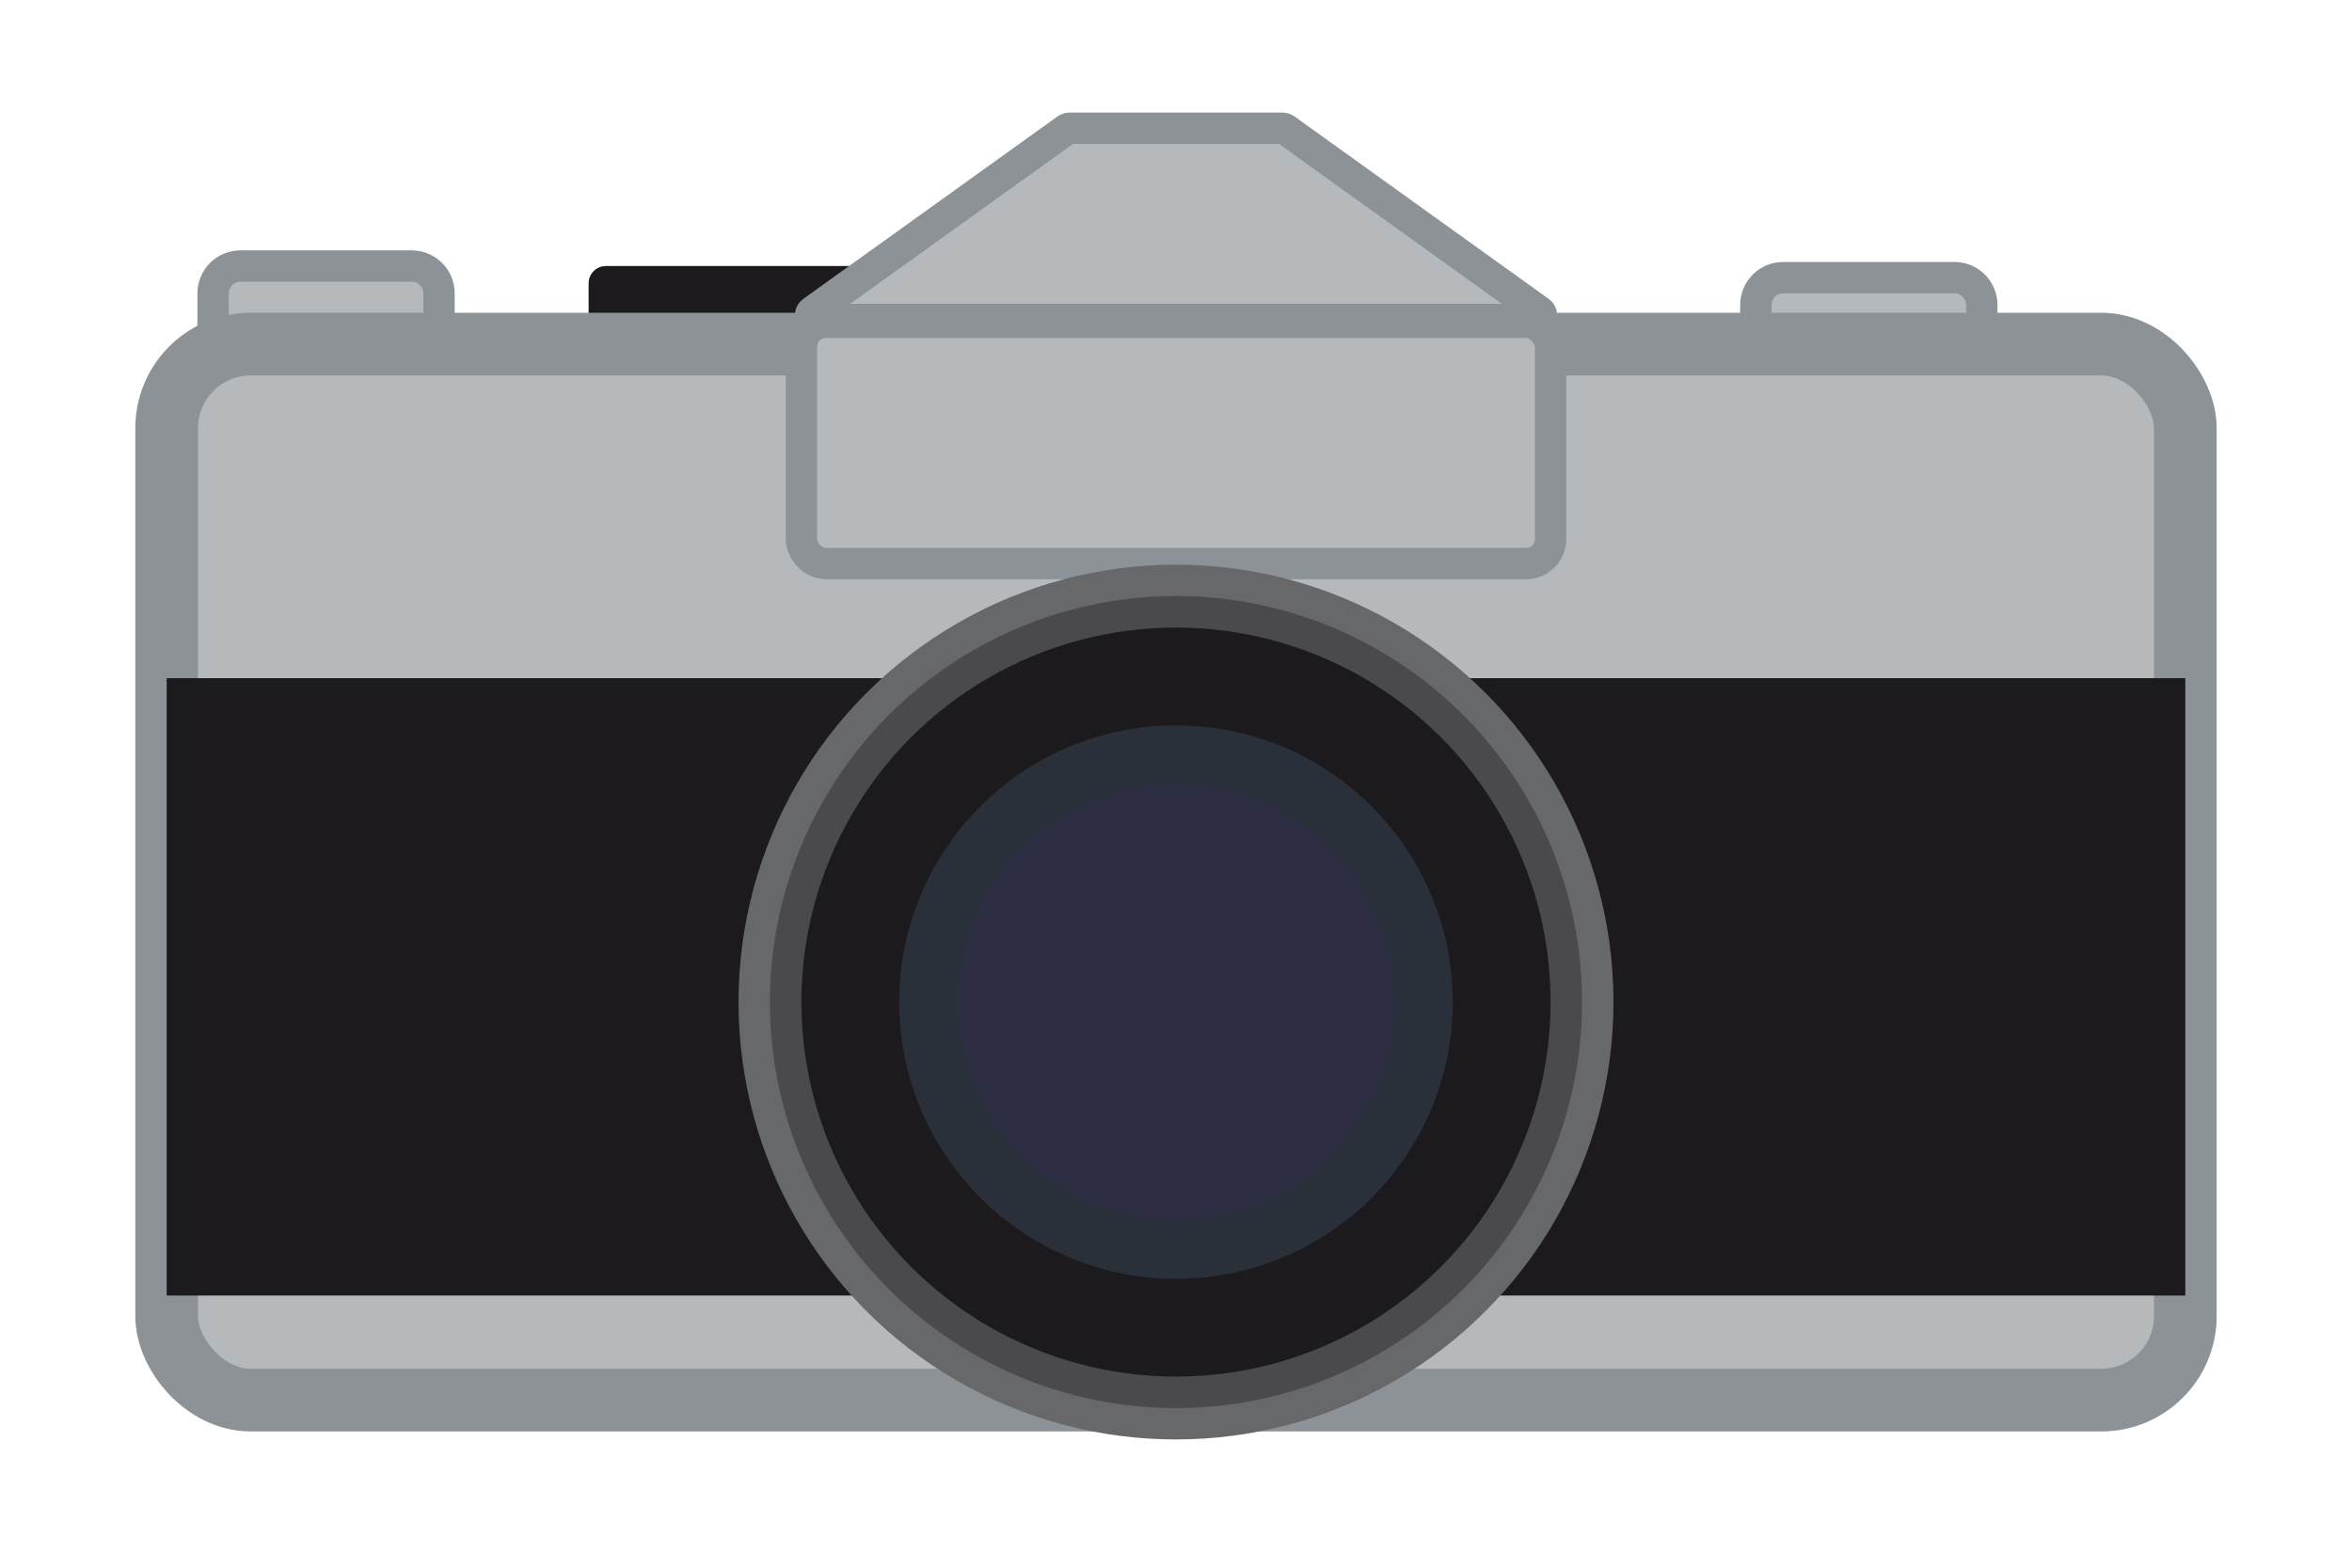 <?xml version="1.0" encoding="UTF-8"?>
<svg id="Layer_6" data-name="Layer 6" xmlns="http://www.w3.org/2000/svg" viewBox="0 0 150 100">
  <defs>
    <style>
      .cls-1 {
        fill: #2d2e43;
      }

      .cls-1, .cls-2, .cls-3 {
        stroke-width: 0px;
      }

      .cls-4 {
        stroke-width: 4px;
      }

      .cls-4, .cls-5, .cls-6 {
        stroke-miterlimit: 10;
      }

      .cls-4, .cls-6 {
        fill: #b6b9bc;
        stroke: #8c9296;
      }

      .cls-5 {
        fill: #4a4a4c;
        stroke: #676869;
      }

      .cls-5, .cls-6 {
        stroke-width: 2px;
      }

      .cls-2 {
        fill: #2a3039;
      }

      .cls-3 {
        fill: #1c1a1d;
      }
    </style>
  </defs>
  <rect class="cls-3" x="37.54" y="16.97" width="20.57" height="5.1" rx="1.1" ry="1.1"/>
  <path class="cls-6" d="M15.34,16.97h10.91c.97,0,1.75.78,1.75,1.75v3.94h-14.41v-3.94c0-.97.78-1.75,1.75-1.75Z"/>
  <path class="cls-6" d="M113.73,17.71h10.91c.97,0,1.75.78,1.75,1.75v3.94h-14.41v-3.94c0-.97.78-1.75,1.75-1.75Z"/>
  <rect class="cls-4" x="10.63" y="21.95" width="128.74" height="67.36" rx="5.36" ry="5.36"/>
  <rect class="cls-6" x="51.11" y="20.56" width="47.78" height="15.39" rx="1.56" ry="1.56"/>
  <path class="cls-6" d="M98.03,20.38h-46.06c-.27,0-.38-.34-.16-.5l16.23-11.65s.1-.05.16-.05h13.6c.06,0,.11.02.16.05l16.23,11.65c.22.16.11.5-.16.5Z"/>
  <rect class="cls-3" x="10.63" y="43.26" width="128.74" height="39.38"/>
  <g>
    <circle class="cls-5" cx="75" cy="63.92" r="26.9"/>
    <circle class="cls-3" cx="75" cy="63.92" r="23.89"/>
    <circle class="cls-2" cx="75" cy="63.92" r="17.65"/>
    <circle class="cls-1" cx="75" cy="63.92" r="13.88"/>
  </g>
</svg>